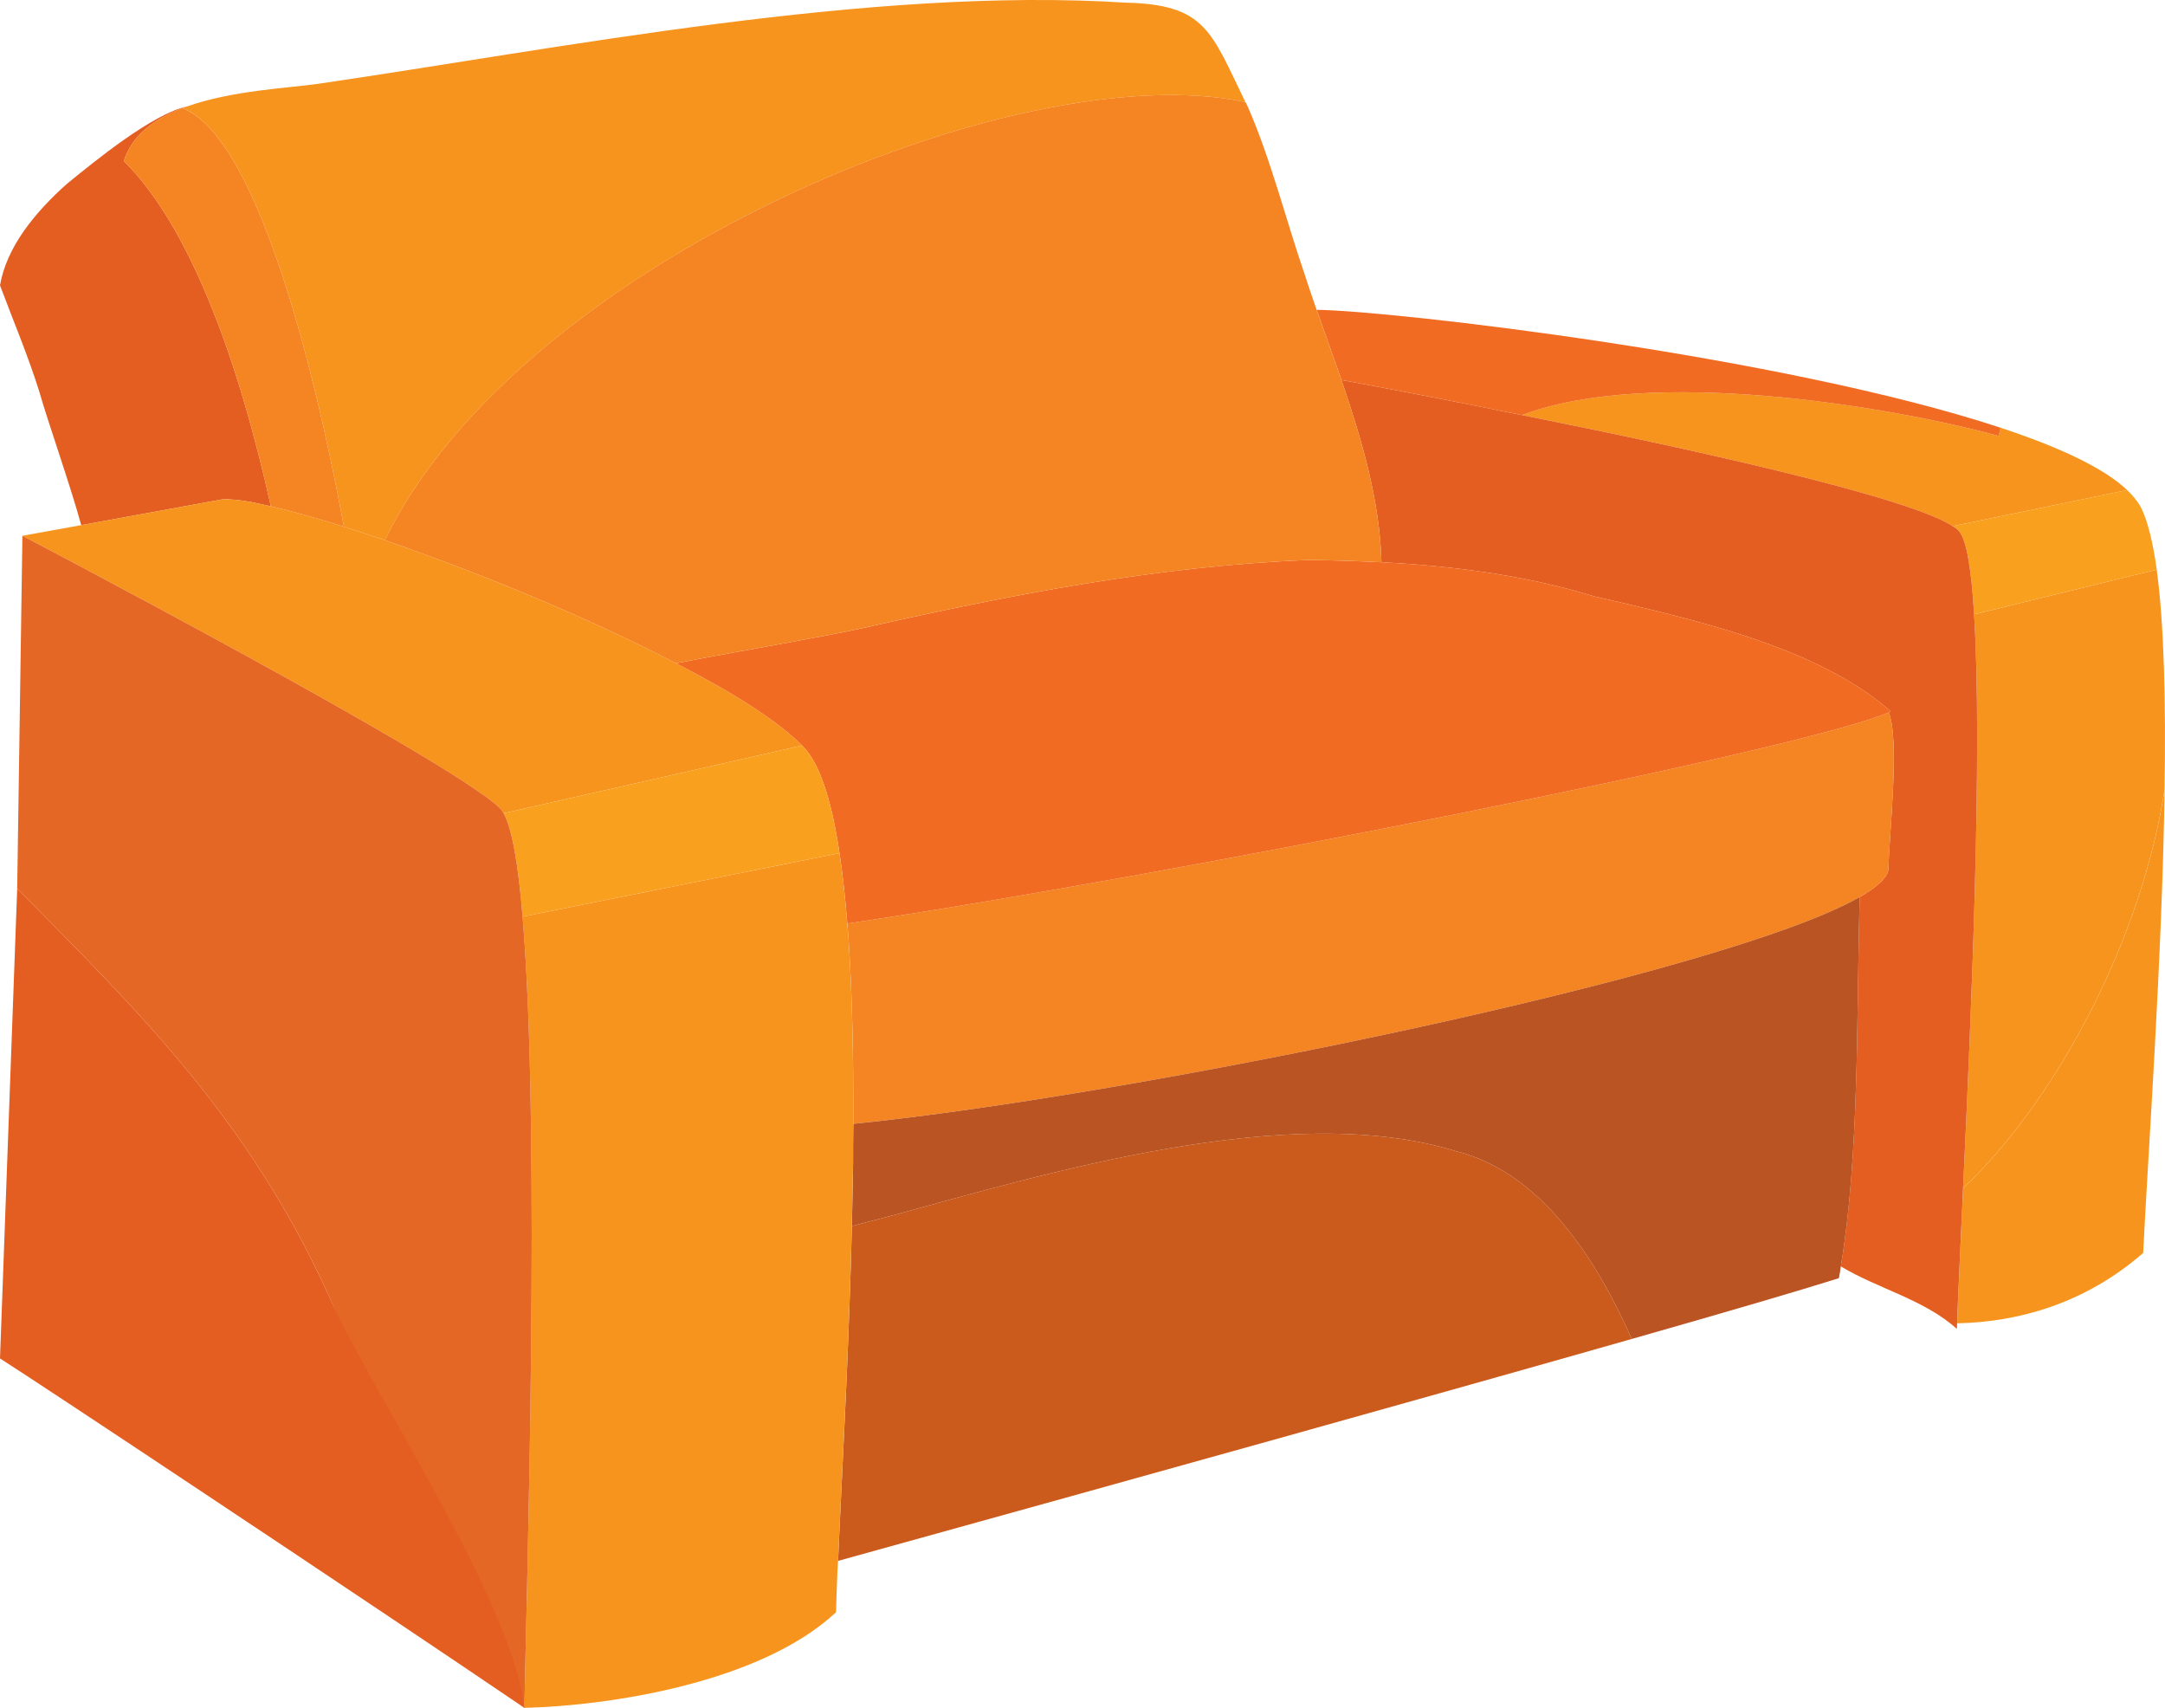 <svg width="71" height="56" viewBox="0 0 71 56" fill="none" xmlns="http://www.w3.org/2000/svg">
<path d="M2.192 6.03C3.097 5.294 5 3.729 6.148 3.486C6.089 3.506 6.03 3.526 5.977 3.545C5.072 3.894 4.33 4.427 4.062 5.281C5.144 6.353 6.056 7.944 6.824 9.797C7.69 11.868 8.359 14.254 8.884 16.602C8.654 16.549 8.438 16.503 8.248 16.463C7.834 16.391 7.5 16.358 7.27 16.378L2.664 17.219C2.303 15.898 1.555 13.788 1.293 12.854C0.919 11.658 0.427 10.501 0 9.357C0.217 8.088 1.161 6.95 2.192 6.03Z" fill="#E45E21"/>
<path d="M16.39 26.496C14.744 24.898 0.735 17.568 0.735 17.568L2.664 17.219L7.27 16.378C7.5 16.358 7.835 16.391 8.248 16.464C8.438 16.503 8.655 16.549 8.884 16.602C9.554 16.753 10.367 16.983 11.279 17.272C11.706 17.404 12.159 17.555 12.624 17.712C13.038 17.858 13.458 18.008 13.891 18.166C14.35 18.331 14.816 18.508 15.281 18.686C17.643 19.593 20.111 20.678 22.171 21.749C22.65 21.999 23.116 22.249 23.549 22.492C24.756 23.182 25.72 23.853 26.304 24.444L16.515 26.666C16.476 26.594 16.436 26.535 16.39 26.496Z" fill="#F7941E"/>
<path d="M40.843 3.348C33.318 1.744 17 8.654 12.624 17.712C12.158 17.555 11.706 17.403 11.279 17.272C10.216 11.533 8.32 4.42 5.978 3.545C6.03 3.526 6.089 3.506 6.148 3.486C7.618 2.967 9.448 2.888 10.419 2.75C18.391 1.586 28.535 -0.446 36.913 0.087C39.544 0.146 39.715 1.034 40.843 3.348Z" fill="#F7941E"/>
<path d="M70.729 18.679C70.972 20.48 71.031 23.07 70.985 25.883C70.263 30.644 67.541 35.969 64.378 38.96C64.647 33.306 65.021 24.588 64.739 20.145L70.729 18.679Z" fill="#F7941E"/>
<path d="M70.987 25.884C70.908 31.466 70.435 37.955 70.284 41.083C68.388 42.74 66.19 43.351 64.183 43.391C64.215 42.47 64.294 40.892 64.379 38.96C67.542 35.969 70.265 30.644 70.987 25.884Z" fill="#F7941E"/>
<path d="M49.91 13.61C54.109 12.02 61.93 13.307 65.546 14.293L65.605 14.024C67.494 14.649 68.983 15.332 69.758 16.069L64.036 17.252C62.547 16.279 55.31 14.688 49.91 13.61Z" fill="#F7941E"/>
<path d="M64.037 17.252L69.759 16.068C69.981 16.285 70.152 16.502 70.251 16.719C70.454 17.167 70.611 17.837 70.73 18.679L64.739 20.144C64.654 18.698 64.496 17.699 64.24 17.41C64.195 17.357 64.129 17.304 64.037 17.252Z" fill="#F9A01F"/>
<path d="M64.174 43.575C63.118 42.615 61.543 42.24 60.369 41.524C60.979 37.829 60.88 33.418 60.986 29.414C61.537 29.099 61.858 28.809 61.924 28.547C61.963 27.258 62.304 24.227 61.937 23.36C61.963 23.346 61.983 23.34 62.009 23.333C59.628 21.203 55.422 20.283 52.253 19.547C50.002 18.856 47.601 18.554 45.304 18.436C45.252 16.417 44.655 14.406 43.992 12.46C44.681 12.585 47.037 13.025 49.91 13.61C55.31 14.688 62.547 16.279 64.037 17.252C64.128 17.305 64.194 17.357 64.24 17.41C64.496 17.699 64.653 18.698 64.739 20.145C65.021 24.589 64.647 33.306 64.378 38.96C64.292 40.892 64.214 42.47 64.181 43.391C64.181 43.456 64.181 43.516 64.174 43.575Z" fill="#E45E21"/>
<path d="M27.787 30.282C38.2 28.737 59.077 24.602 61.938 23.36C62.306 24.227 61.965 27.258 61.925 28.547C61.859 28.809 61.538 29.099 60.987 29.414C56.519 31.972 37.104 35.936 27.984 36.85C27.991 34.7 27.951 32.603 27.826 30.756C27.813 30.591 27.8 30.44 27.787 30.282Z" fill="#F58422"/>
<path d="M52.254 19.547C55.423 20.283 59.629 21.203 62.011 23.333C61.984 23.34 61.965 23.346 61.938 23.36C59.078 24.602 38.2 28.737 27.787 30.282C27.722 29.447 27.636 28.672 27.532 27.975C27.295 26.39 26.941 25.201 26.442 24.596C26.403 24.55 26.35 24.497 26.305 24.444C25.721 23.853 24.756 23.182 23.549 22.492C23.116 22.249 22.65 21.999 22.171 21.749C24.625 21.276 26.908 20.901 28.306 20.592C33.168 19.494 38.003 18.554 42.891 18.363C42.904 18.363 42.911 18.363 42.924 18.363C43.692 18.37 44.492 18.397 45.306 18.436C47.602 18.554 50.004 18.856 52.254 19.547Z" fill="#F16B23"/>
<path d="M47.739 37.744C50.508 38.427 52.332 41.234 53.513 43.904C47.194 45.705 37.694 48.354 27.484 51.181C27.55 49.636 27.662 47.52 27.767 45.133C27.832 43.568 27.898 41.892 27.937 40.202C28.331 40.097 28.731 39.992 29.125 39.893C34.387 38.46 42.273 36.068 47.739 37.744Z" fill="#CB5B1D"/>
<path d="M65.606 14.025L65.547 14.294C61.932 13.308 54.111 12.02 49.912 13.611C47.038 13.025 44.682 12.585 43.993 12.46C43.724 11.684 43.442 10.915 43.18 10.159C45.64 10.185 58.487 11.671 65.606 14.025Z" fill="#F16B23"/>
<path d="M43.178 10.159C43.441 10.915 43.723 11.684 43.992 12.46C44.655 14.406 45.252 16.417 45.304 18.436C44.491 18.396 43.69 18.369 42.923 18.363C42.91 18.363 42.903 18.363 42.89 18.363C38.002 18.554 33.166 19.494 28.304 20.591C26.907 20.901 24.623 21.276 22.169 21.749C20.11 20.677 17.642 19.592 15.28 18.685C14.814 18.507 14.349 18.33 13.889 18.166C13.456 18.008 13.036 17.857 12.623 17.712C16.999 8.653 33.317 1.743 40.843 3.348C40.869 3.387 40.889 3.433 40.908 3.473C41.65 5.136 42.214 7.345 42.785 8.995C42.91 9.383 43.041 9.771 43.178 10.159Z" fill="#F58422"/>
<path d="M60.986 29.414C60.881 33.418 60.98 37.829 60.37 41.524C60.356 41.649 60.33 41.78 60.304 41.912C59.051 42.306 56.682 43.003 53.513 43.904C52.332 41.235 50.508 38.427 47.739 37.744C42.274 36.068 34.387 38.461 29.125 39.893C28.731 39.992 28.331 40.097 27.938 40.202C27.951 39.519 27.964 38.835 27.977 38.145C27.977 37.711 27.977 37.284 27.984 36.85C37.104 35.936 56.518 31.972 60.986 29.414Z" fill="#BA5423"/>
<path d="M27.825 30.756C27.95 32.603 27.989 34.7 27.983 36.85C27.976 37.284 27.976 37.711 27.976 38.145C27.963 38.835 27.95 39.519 27.936 40.202C27.897 41.892 27.832 43.568 27.766 45.133C27.661 47.52 27.549 49.636 27.484 51.181C27.477 51.293 27.471 51.404 27.464 51.503C27.444 52.049 27.425 52.509 27.418 52.864C24.938 55.184 19.965 55.934 17.196 56C17.255 52.548 17.74 37.191 17.137 30.058L27.53 27.975C27.635 28.672 27.72 29.447 27.785 30.282C27.799 30.44 27.812 30.591 27.825 30.756Z" fill="#F7941E"/>
<path d="M17.138 30.058C17 28.382 16.797 27.166 16.515 26.666L26.304 24.444C26.35 24.497 26.402 24.549 26.442 24.596C26.94 25.2 27.294 26.39 27.531 27.974L17.138 30.058Z" fill="#F9A01F"/>
<path d="M16.515 26.666C16.797 27.166 17 28.382 17.138 30.058C17.741 37.191 17.256 52.548 17.197 56C16.862 55.75 15.898 54.837 14.585 53.561C14.185 49.991 12.04 45.422 10.761 42.438C8.129 36.665 4.534 33.148 0.564 29.138L0.735 17.568C0.735 17.568 14.743 24.897 16.39 26.495C16.436 26.535 16.475 26.594 16.515 26.666Z" fill="#E46725"/>
<path d="M0.564 29.138C4.534 33.148 8.129 36.665 10.761 42.437C12.04 45.422 16.797 52.43 17.197 56C12.24 52.633 1.161 45.273 0 44.543L0.564 29.138Z" fill="#E45E21"/>
<path d="M5.977 3.545C8.32 4.42 10.216 11.533 11.279 17.272C10.367 16.983 9.553 16.753 8.884 16.602C8.359 14.254 7.69 11.868 6.824 9.797C6.056 7.944 5.144 6.353 4.062 5.281C4.33 4.427 5.072 3.894 5.977 3.545Z" fill="#F58422"/>
</svg>
